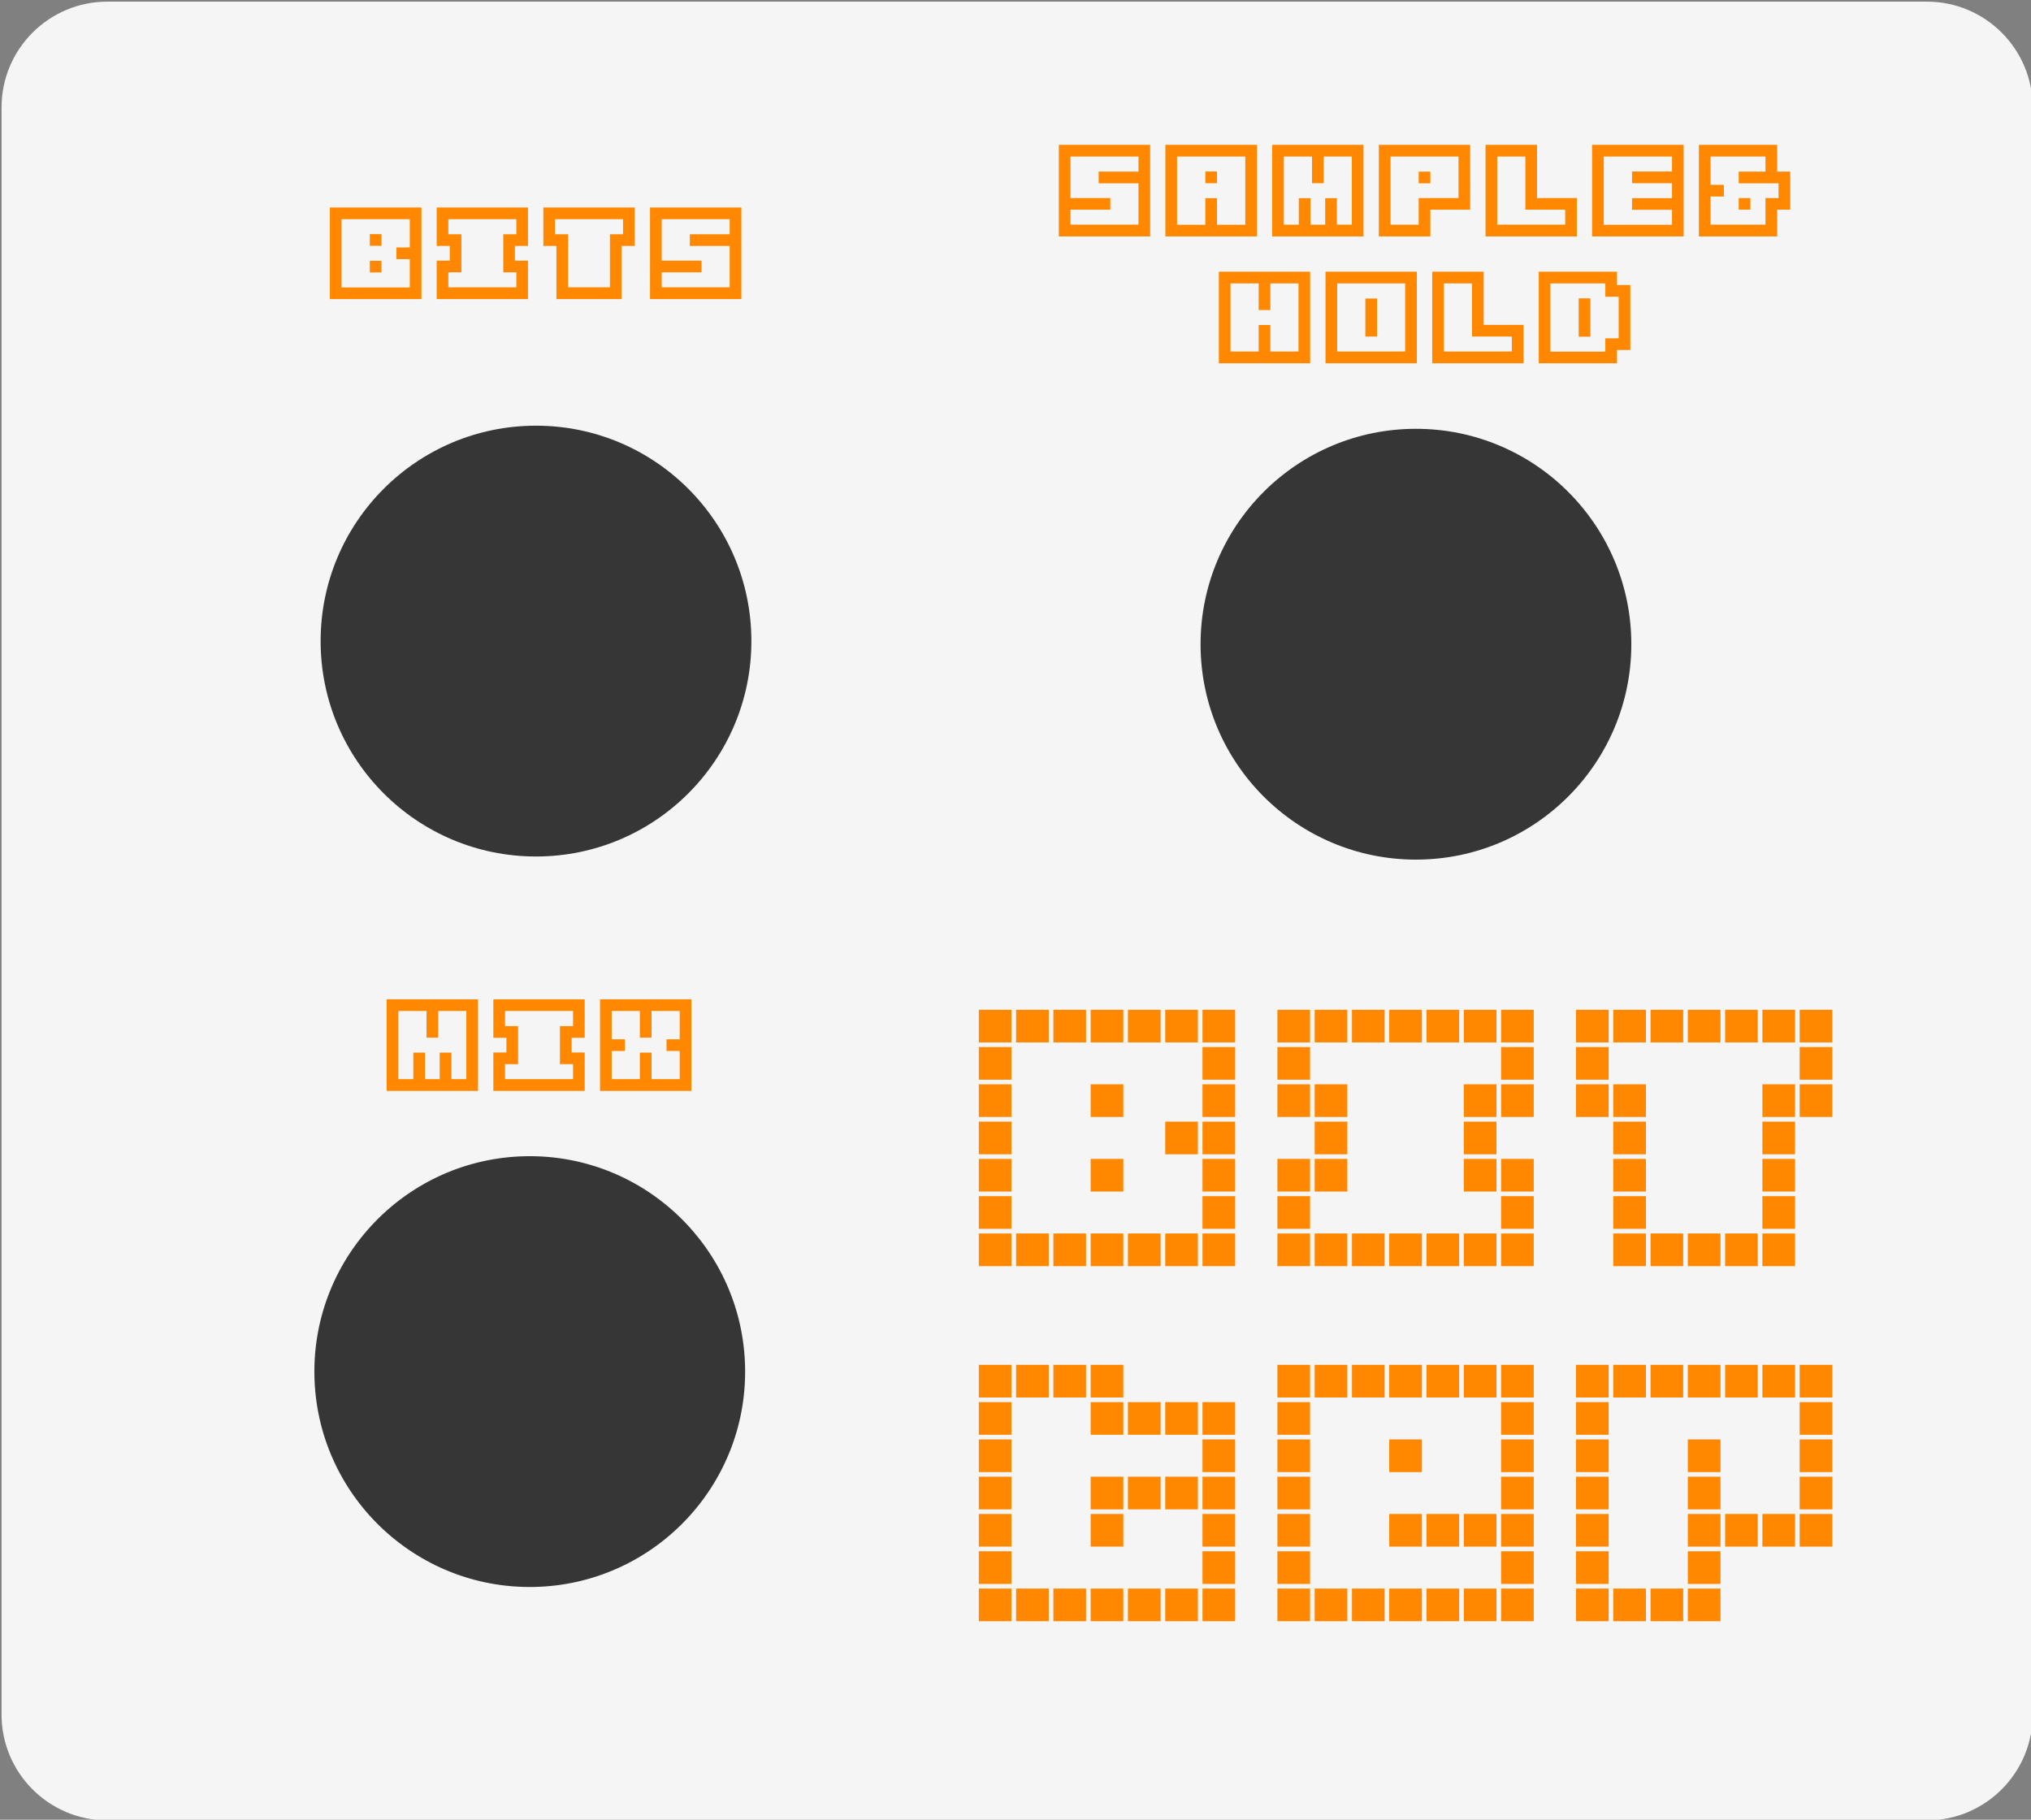 <?xml version="1.0" encoding="UTF-8" standalone="no"?>
<svg
   xmlns:serif="http://www.serif.com/"
   xmlns:dc="http://purl.org/dc/elements/1.1/"
   xmlns:cc="http://creativecommons.org/ns#"
   xmlns:rdf="http://www.w3.org/1999/02/22-rdf-syntax-ns#"
   xmlns:svg="http://www.w3.org/2000/svg"
   xmlns="http://www.w3.org/2000/svg"
   id="svg8"
   version="1.1"
   viewBox="0 0 84.861 76.024"
   height="76.024mm"
   width="84.861mm">
  <rect x="0" y="0" width="84.861" height="76.024" fill="#808080" stroke="none"/>
  <defs
     id="defs2" />
  <g
     transform="translate(-68.694,-104.018)"
     id="layer1">
    <g
       transform="matrix(0.265,0,0,0.265,68.694,104.018)"
       id="g3872"
       style="clip-rule:evenodd;fill-rule:evenodd;stroke-linejoin:round;stroke-miterlimit:2">
      <rect
         id="Artboard1"
         x="0"
         y="0"
         width="320.735"
         height="287.333"
         style="fill:none" />
      <path
         d="m 320.499,16.94 c 0,-9.208 -7.475,-16.683 -16.683,-16.683 H 16.926 C 7.718,0.257 0.243,7.732 0.243,16.94 v 253.362 c 0,9.208 7.475,16.683 16.683,16.683 h 286.89 c 9.208,0 16.683,-7.475 16.683,-16.683 z"
         style="fill:#f5f5f5"
         id="path3714" />
      <g
         id="Layer1">
        <g
           transform="matrix(1.14,0,0,1.14,-177.242,-342.595)"
           id="g3740">
          <g
             transform="matrix(49.105,0,0,49.105,288.055,475.616)"
             id="g3718">
            <path
               d="M 0.779,-0.63 H 0.687 v -0.092 h 0.092 z m -0.105,0 H 0.582 v -0.092 h 0.092 z m 0.105,0.105 H 0.687 V -0.617 H 0.779 Z M 0.569,-0.63 H 0.477 v -0.092 h 0.092 z m 0.21,0.21 H 0.687 V -0.512 H 0.779 Z M 0.464,-0.63 H 0.372 v -0.092 h 0.092 z m 0.315,0.315 H 0.687 V -0.407 H 0.779 Z M 0.359,-0.63 H 0.267 v -0.092 h 0.092 z m 0.315,0.315 H 0.582 V -0.407 H 0.674 Z M 0.779,-0.21 H 0.687 V -0.302 H 0.779 Z M 0.254,-0.63 H 0.162 v -0.092 h 0.092 z m 0.21,0.21 H 0.372 v -0.092 h 0.092 z m 0.315,0.315 H 0.687 V -0.197 H 0.779 Z M 0.149,-0.63 H 0.057 V -0.722 H 0.149 Z M 0.779,0 H 0.687 V -0.092 H 0.779 Z M 0.149,-0.525 H 0.057 V -0.617 H 0.149 Z M 0.464,-0.21 H 0.372 V -0.302 H 0.464 Z M 0.674,0 H 0.582 V -0.092 H 0.674 Z M 0.149,-0.42 H 0.057 V -0.512 H 0.149 Z M 0.569,0 H 0.477 V -0.092 H 0.569 Z M 0.149,-0.315 H 0.057 V -0.407 H 0.149 Z M 0.464,0 H 0.372 V -0.092 H 0.464 Z M 0.149,-0.21 H 0.057 V -0.302 H 0.149 Z M 0.359,0 H 0.267 V -0.092 H 0.359 Z M 0.149,-0.105 H 0.057 V -0.197 H 0.149 Z M 0.254,0 H 0.162 V -0.092 H 0.254 Z M 0.149,0 H 0.057 v -0.092 h 0.092 z"
               style="fill:#ff8800;fill-rule:nonzero"
               id="path3716" />
          </g>
          <g
             transform="matrix(49.105,0,0,49.105,329.351,475.616)"
             id="g3722">
            <path
               d="M 0.779,-0.63 H 0.687 v -0.092 h 0.092 z m -0.105,0 H 0.582 v -0.092 h 0.092 z m 0.105,0.105 H 0.687 V -0.617 H 0.779 Z M 0.569,-0.63 H 0.477 v -0.092 h 0.092 z m 0.21,0.21 H 0.687 V -0.512 H 0.779 Z M 0.464,-0.63 H 0.372 v -0.092 h 0.092 z m 0.21,0.21 H 0.582 V -0.512 H 0.674 Z M 0.359,-0.63 H 0.267 v -0.092 h 0.092 z m 0.315,0.315 H 0.582 V -0.407 H 0.674 Z M 0.779,-0.21 H 0.687 V -0.302 H 0.779 Z M 0.254,-0.63 H 0.162 v -0.092 h 0.092 z m 0.42,0.42 H 0.582 v -0.092 h 0.092 z m 0.105,0.105 H 0.687 V -0.197 H 0.779 Z M 0.149,-0.63 H 0.057 V -0.722 H 0.149 Z M 0.779,0 H 0.687 V -0.092 H 0.779 Z M 0.149,-0.525 H 0.057 V -0.617 H 0.149 Z M 0.254,-0.42 H 0.162 V -0.512 H 0.254 Z M 0.674,0 H 0.582 V -0.092 H 0.674 Z M 0.149,-0.42 H 0.057 v -0.092 h 0.092 z m 0.105,0.105 H 0.162 V -0.407 H 0.254 Z M 0.569,0 H 0.477 V -0.092 H 0.569 Z M 0.254,-0.21 H 0.162 V -0.302 H 0.254 Z M 0.464,0 H 0.372 V -0.092 H 0.464 Z M 0.149,-0.21 H 0.057 V -0.302 H 0.149 Z M 0.359,0 H 0.267 V -0.092 H 0.359 Z M 0.149,-0.105 H 0.057 V -0.197 H 0.149 Z M 0.254,0 H 0.162 V -0.092 H 0.254 Z M 0.149,0 H 0.057 v -0.092 h 0.092 z"
               style="fill:#ff8800;fill-rule:nonzero"
               id="path3720" />
          </g>
          <g
             transform="matrix(49.105,0,0,49.105,370.648,475.616)"
             id="g3726">
            <path
               d="M 0.779,-0.63 H 0.687 v -0.092 h 0.092 z m -0.105,0 H 0.582 v -0.092 h 0.092 z m 0.105,0.105 H 0.687 V -0.617 H 0.779 Z M 0.569,-0.63 H 0.477 v -0.092 h 0.092 z m 0.21,0.21 H 0.687 V -0.512 H 0.779 Z M 0.464,-0.63 H 0.372 v -0.092 h 0.092 z m 0.21,0.21 H 0.582 V -0.512 H 0.674 Z M 0.359,-0.63 H 0.267 v -0.092 h 0.092 z m 0.315,0.315 H 0.582 V -0.407 H 0.674 Z M 0.254,-0.63 H 0.162 v -0.092 h 0.092 z m 0.42,0.42 H 0.582 V -0.302 H 0.674 Z M 0.149,-0.63 H 0.057 v -0.092 h 0.092 z m 0.525,0.525 H 0.582 V -0.197 H 0.674 Z M 0.149,-0.525 H 0.057 V -0.617 H 0.149 Z M 0.254,-0.42 H 0.162 V -0.512 H 0.254 Z M 0.674,0 H 0.582 V -0.092 H 0.674 Z M 0.149,-0.42 H 0.057 v -0.092 h 0.092 z m 0.105,0.105 H 0.162 V -0.407 H 0.254 Z M 0.569,0 H 0.477 V -0.092 H 0.569 Z M 0.254,-0.21 H 0.162 V -0.302 H 0.254 Z M 0.464,0 H 0.372 V -0.092 H 0.464 Z M 0.254,-0.105 H 0.162 V -0.197 H 0.254 Z M 0.359,0 H 0.267 V -0.092 H 0.359 Z M 0.254,0 H 0.162 v -0.092 h 0.092 z"
               style="fill:#ff8800;fill-rule:nonzero"
               id="path3724" />
          </g>
          <g
             transform="matrix(49.105,0,0,49.105,288.055,524.721)"
             id="g3730">
            <path
               d="M 0.779,-0.525 H 0.687 v -0.092 h 0.092 z m -0.105,0 H 0.582 V -0.617 H 0.674 Z M 0.779,-0.42 H 0.687 V -0.512 H 0.779 Z M 0.464,-0.63 H 0.372 v -0.092 h 0.092 z m 0.105,0.105 H 0.477 v -0.092 h 0.092 z m 0.21,0.21 H 0.687 V -0.407 H 0.779 Z M 0.359,-0.63 H 0.267 v -0.092 h 0.092 z m 0.105,0.105 H 0.372 v -0.092 h 0.092 z m 0.21,0.21 H 0.582 V -0.407 H 0.674 Z M 0.779,-0.21 H 0.687 V -0.302 H 0.779 Z M 0.254,-0.63 H 0.162 v -0.092 h 0.092 z m 0.315,0.315 H 0.477 v -0.092 h 0.092 z m 0.21,0.21 H 0.687 V -0.197 H 0.779 Z M 0.149,-0.63 H 0.057 v -0.092 h 0.092 z m 0.315,0.315 H 0.372 V -0.407 H 0.464 Z M 0.779,0 H 0.687 V -0.092 H 0.779 Z M 0.149,-0.525 H 0.057 V -0.617 H 0.149 Z M 0.464,-0.21 H 0.372 V -0.302 H 0.464 Z M 0.674,0 H 0.582 V -0.092 H 0.674 Z M 0.149,-0.42 H 0.057 V -0.512 H 0.149 Z M 0.569,0 H 0.477 V -0.092 H 0.569 Z M 0.149,-0.315 H 0.057 V -0.407 H 0.149 Z M 0.464,0 H 0.372 V -0.092 H 0.464 Z M 0.149,-0.21 H 0.057 V -0.302 H 0.149 Z M 0.359,0 H 0.267 V -0.092 H 0.359 Z M 0.149,-0.105 H 0.057 V -0.197 H 0.149 Z M 0.254,0 H 0.162 V -0.092 H 0.254 Z M 0.149,0 H 0.057 v -0.092 h 0.092 z"
               style="fill:#ff8800;fill-rule:nonzero"
               id="path3728" />
          </g>
          <g
             transform="matrix(49.105,0,0,49.105,329.351,524.721)"
             id="g3734">
            <path
               d="M 0.779,-0.63 H 0.687 v -0.092 h 0.092 z m -0.105,0 H 0.582 v -0.092 h 0.092 z m 0.105,0.105 H 0.687 V -0.617 H 0.779 Z M 0.569,-0.63 H 0.477 v -0.092 h 0.092 z m 0.21,0.21 H 0.687 V -0.512 H 0.779 Z M 0.464,-0.63 H 0.372 v -0.092 h 0.092 z m 0.315,0.315 H 0.687 V -0.407 H 0.779 Z M 0.359,-0.63 H 0.267 v -0.092 h 0.092 z m 0.42,0.42 H 0.687 V -0.302 H 0.779 Z M 0.254,-0.63 H 0.162 v -0.092 h 0.092 z m 0.21,0.21 H 0.372 v -0.092 h 0.092 z m 0.21,0.21 H 0.582 v -0.092 h 0.092 z m 0.105,0.105 H 0.687 V -0.197 H 0.779 Z M 0.149,-0.63 H 0.057 v -0.092 h 0.092 z m 0.42,0.42 H 0.477 V -0.302 H 0.569 Z M 0.779,0 H 0.687 V -0.092 H 0.779 Z M 0.149,-0.525 H 0.057 V -0.617 H 0.149 Z M 0.464,-0.21 H 0.372 V -0.302 H 0.464 Z M 0.674,0 H 0.582 V -0.092 H 0.674 Z M 0.149,-0.42 H 0.057 V -0.512 H 0.149 Z M 0.569,0 H 0.477 V -0.092 H 0.569 Z M 0.149,-0.315 H 0.057 V -0.407 H 0.149 Z M 0.464,0 H 0.372 V -0.092 H 0.464 Z M 0.149,-0.21 H 0.057 V -0.302 H 0.149 Z M 0.359,0 H 0.267 V -0.092 H 0.359 Z M 0.149,-0.105 H 0.057 V -0.197 H 0.149 Z M 0.254,0 H 0.162 V -0.092 H 0.254 Z M 0.149,0 H 0.057 v -0.092 h 0.092 z"
               style="fill:#ff8800;fill-rule:nonzero"
               id="path3732" />
          </g>
          <g
             transform="matrix(49.105,0,0,49.105,370.648,524.721)"
             id="g3738">
            <path
               d="M 0.779,-0.63 H 0.687 v -0.092 h 0.092 z m -0.105,0 H 0.582 v -0.092 h 0.092 z m 0.105,0.105 H 0.687 V -0.617 H 0.779 Z M 0.569,-0.63 H 0.477 v -0.092 h 0.092 z m 0.21,0.21 H 0.687 V -0.512 H 0.779 Z M 0.464,-0.63 H 0.372 v -0.092 h 0.092 z m 0.315,0.315 H 0.687 V -0.407 H 0.779 Z M 0.359,-0.63 H 0.267 v -0.092 h 0.092 z m 0.42,0.42 H 0.687 V -0.302 H 0.779 Z M 0.254,-0.63 H 0.162 v -0.092 h 0.092 z m 0.21,0.21 H 0.372 v -0.092 h 0.092 z m 0.21,0.21 H 0.582 V -0.302 H 0.674 Z M 0.149,-0.63 H 0.057 v -0.092 h 0.092 z m 0.315,0.315 H 0.372 V -0.407 H 0.464 Z M 0.569,-0.21 H 0.477 V -0.302 H 0.569 Z M 0.149,-0.525 H 0.057 V -0.617 H 0.149 Z M 0.464,-0.21 H 0.372 V -0.302 H 0.464 Z M 0.149,-0.42 H 0.057 v -0.092 h 0.092 z m 0.315,0.315 H 0.372 V -0.197 H 0.464 Z M 0.149,-0.315 H 0.057 V -0.407 H 0.149 Z M 0.464,0 H 0.372 V -0.092 H 0.464 Z M 0.149,-0.21 H 0.057 V -0.302 H 0.149 Z M 0.359,0 H 0.267 V -0.092 H 0.359 Z M 0.149,-0.105 H 0.057 V -0.197 H 0.149 Z M 0.254,0 H 0.162 V -0.092 H 0.254 Z M 0.149,0 H 0.057 v -0.092 h 0.092 z"
               style="fill:#ff8800;fill-rule:nonzero"
               id="path3736" />
          </g>
        </g>
        <g
           id="Layer2">
          <circle
             cx="84.512"
             cy="101.069"
             r="33.959"
             style="fill:#363636"
             id="circle3742" />
          <path
             d="m 66.451,47.152 h -14.44 v -14.44 h 14.44 z m -1.84,-1.84 v -4.46 h -2.1 v -1.84 h 2.1 v -4.46 h -10.76 v 10.76 z m -4.46,-6.56 h -1.84 v -1.84 h 1.84 z m 0,4.2 h -1.84 v -1.84 h 1.84 z"
             style="fill:#ff8800;fill-rule:nonzero"
             id="path3744" />
          <path
             d="m 83.251,47.152 h -14.4 v -6.06 h 2.06 v -2.32 h -2.06 v -6.06 h 14.4 v 6.06 h -2.06 v 2.32 h 2.06 z m -1.84,-1.86 v -2.36 h -2.06 v -6 h 2.06 v -2.38 h -10.72 v 2.38 h 2.06 v 6 h -2.06 v 2.36 z"
             style="fill:#ff8800;fill-rule:nonzero"
             id="path3746" />
          <path
             d="m 100.071,38.772 h -2.06 v 8.38 h -10.28 v -8.38 h -2.06 v -6.06 h 14.4 z m -1.84,-1.84 v -2.38 h -10.72 v 2.38 h 2.06 v 8.36 h 6.6 v -8.36 z"
             style="fill:#ff8800;fill-rule:nonzero"
             id="path3748" />
          <path
             d="m 116.891,47.152 h -14.4 v -14.44 h 14.4 z m -1.84,-1.86 v -6.52 h -6.28 v -1.84 h 6.28 v -2.38 h -10.72 v 6.54 h 6.28 v 1.84 h -6.28 v 2.36 z"
             style="fill:#ff8800;fill-rule:nonzero"
             id="path3750" />
        </g>
        <g
           id="Layer21"
           serif:id="Layer2">
          <path
             d="m 82.93,182.28 c 18.739,-0.33 34.221,14.617 34.551,33.356 0.33,18.74 -14.617,34.222 -33.356,34.551 -18.74,0.33 -34.222,-14.616 -34.551,-33.356 C 49.244,198.092 64.19,182.61 82.93,182.28 Z"
             style="fill:#363636"
             id="path3753" />
          <path
             d="m 75.368,171.987 h -14.4 v -14.44 h 14.4 z m -1.84,-1.86 v -10.74 h -4.44 v 4.2 h -1.84 v -4.2 h -4.44 v 10.74 h 2.36 v -4.18 h 1.84 v 4.18 h 2.32 v -4.18 h 1.84 v 4.18 z"
             style="fill:#ff8800;fill-rule:nonzero"
             id="path3755" />
          <path
             d="m 92.188,171.987 h -14.4 v -6.06 h 2.06 v -2.32 h -2.06 v -6.06 h 14.4 v 6.06 h -2.06 v 2.32 h 2.06 z m -1.84,-1.86 v -2.36 h -2.06 v -6 h 2.06 v -2.38 h -10.72 v 2.38 h 2.06 v 6 h -2.06 v 2.36 z"
             style="fill:#ff8800;fill-rule:nonzero"
             id="path3757" />
          <path
             d="m 109.008,171.987 h -14.4 v -14.44 h 14.4 z m -1.84,-1.86 v -4.44 h -2.08 v -1.84 h 2.08 v -4.46 h -4.44 v 4.2 h -1.84 v -4.2 h -4.44 v 4.46 h 2.08 v 1.84 h -2.08 v 4.44 h 4.44 v -4.18 h 1.84 v 4.18 z"
             style="fill:#ff8800;fill-rule:nonzero"
             id="path3759" />
        </g>
        <g
           id="Layer22"
           serif:id="Layer2">
          <circle
             cx="223.253"
             cy="101.561"
             r="33.959"
             style="fill:#363636"
             id="circle3762" />
          <g
             transform="translate(-100.6,-165.685)"
             id="g3808">
            <g
               transform="matrix(20,0,0,20,266.365,202.962)"
               id="g3766">
              <path
                 d="m 0.779,0 h -0.72 v -0.722 h 0.72 z M 0.687,-0.093 V -0.419 H 0.373 V -0.511 H 0.687 V -0.63 H 0.151 v 0.327 h 0.314 v 0.092 H 0.151 v 0.118 z"
                 style="fill:#ff8800;fill-rule:nonzero"
                 id="path3764" />
            </g>
            <g
               transform="matrix(20,0,0,20,283.185,202.962)"
               id="g3770">
              <path
                 d="M 0.78,0 H 0.058 V -0.722 H 0.78 Z M 0.688,-0.092 V -0.63 H 0.15 v 0.538 h 0.223 v -0.21 h 0.092 v 0.21 z M 0.465,-0.42 H 0.373 v -0.092 h 0.092 z"
                 style="fill:#ff8800;fill-rule:nonzero"
                 id="path3768" />
            </g>
            <g
               transform="matrix(20,0,0,20,300.005,202.962)"
               id="g3774">
              <path
                 d="m 0.779,0 h -0.72 v -0.722 h 0.72 z M 0.687,-0.093 V -0.63 H 0.465 v 0.21 H 0.373 V -0.63 H 0.151 v 0.537 h 0.118 v -0.209 h 0.092 v 0.209 h 0.116 v -0.209 h 0.092 v 0.209 z"
                 style="fill:#ff8800;fill-rule:nonzero"
                 id="path3772" />
            </g>
            <g
               transform="matrix(20,0,0,20,316.825,202.962)"
               id="g3778">
              <path
                 d="M 0.779,-0.211 H 0.465 V 0 H 0.059 v -0.722 h 0.72 z M 0.687,-0.303 V -0.63 H 0.151 v 0.537 h 0.222 v -0.21 z M 0.465,-0.419 H 0.373 v -0.092 h 0.092 z"
                 style="fill:#ff8800;fill-rule:nonzero"
                 id="path3776" />
            </g>
            <g
               transform="matrix(20,0,0,20,333.645,202.962)"
               id="g3782">
              <path
                 d="m 0.779,0 h -0.72 v -0.722 h 0.406 v 0.419 H 0.779 Z M 0.687,-0.093 V -0.211 H 0.373 V -0.63 H 0.151 v 0.537 z"
                 style="fill:#ff8800;fill-rule:nonzero"
                 id="path3780" />
            </g>
            <g
               transform="matrix(20,0,0,20,350.465,202.962)"
               id="g3786">
              <path
                 d="M 0.78,0 H 0.058 V -0.722 H 0.78 Z M 0.688,-0.092 V -0.21 H 0.373 V -0.302 H 0.688 V -0.42 H 0.373 V -0.512 H 0.688 V -0.63 H 0.15 v 0.538 z"
                 style="fill:#ff8800;fill-rule:nonzero"
                 id="path3784" />
            </g>
            <g
               transform="matrix(20,0,0,20,367.285,202.962)"
               id="g3790">
              <path
                 d="M 0.779,-0.211 H 0.676 V 0 H 0.059 v -0.722 h 0.617 v 0.211 H 0.779 Z M 0.687,-0.303 V -0.419 H 0.373 V -0.511 H 0.584 V -0.63 H 0.151 v 0.223 h 0.105 v 0.092 H 0.151 v 0.222 h 0.433 v -0.21 z M 0.465,-0.211 H 0.373 v -0.092 h 0.092 z"
                 style="fill:#ff8800;fill-rule:nonzero"
                 id="path3788" />
            </g>
            <g
               transform="matrix(20,0,0,20,291.595,222.962)"
               id="g3794">
              <path
                 d="m 0.779,0 h -0.72 v -0.722 h 0.72 z M 0.687,-0.093 V -0.63 H 0.465 v 0.21 H 0.373 V -0.63 H 0.151 v 0.537 h 0.222 v -0.209 h 0.092 v 0.209 z"
                 style="fill:#ff8800;fill-rule:nonzero"
                 id="path3792" />
            </g>
            <g
               transform="matrix(20,0,0,20,308.415,222.962)"
               id="g3798">
              <path
                 d="m 0.779,0 h -0.72 v -0.722 h 0.72 z M 0.687,-0.093 V -0.63 H 0.151 v 0.537 z M 0.465,-0.211 H 0.373 v -0.3 h 0.092 z"
                 style="fill:#ff8800;fill-rule:nonzero"
                 id="path3796" />
            </g>
            <g
               transform="matrix(20,0,0,20,325.235,222.962)"
               id="g3802">
              <path
                 d="m 0.779,0 h -0.72 v -0.722 h 0.406 v 0.419 H 0.779 Z M 0.687,-0.093 V -0.211 H 0.373 V -0.63 H 0.151 v 0.537 z"
                 style="fill:#ff8800;fill-rule:nonzero"
                 id="path3800" />
            </g>
            <g
               transform="matrix(20,0,0,20,342.055,222.962)"
               id="g3806">
              <path
                 d="M 0.78,-0.105 H 0.675 V 0 H 0.058 v -0.722 h 0.617 v 0.105 H 0.78 Z M 0.688,-0.197 V -0.525 H 0.583 V -0.63 H 0.15 v 0.538 H 0.583 V -0.197 Z M 0.465,-0.21 H 0.373 v -0.302 h 0.092 z"
                 style="fill:#ff8800;fill-rule:nonzero"
                 id="path3804" />
            </g>
          </g>
        </g>
      </g>
    </g>
  </g>
</svg>
